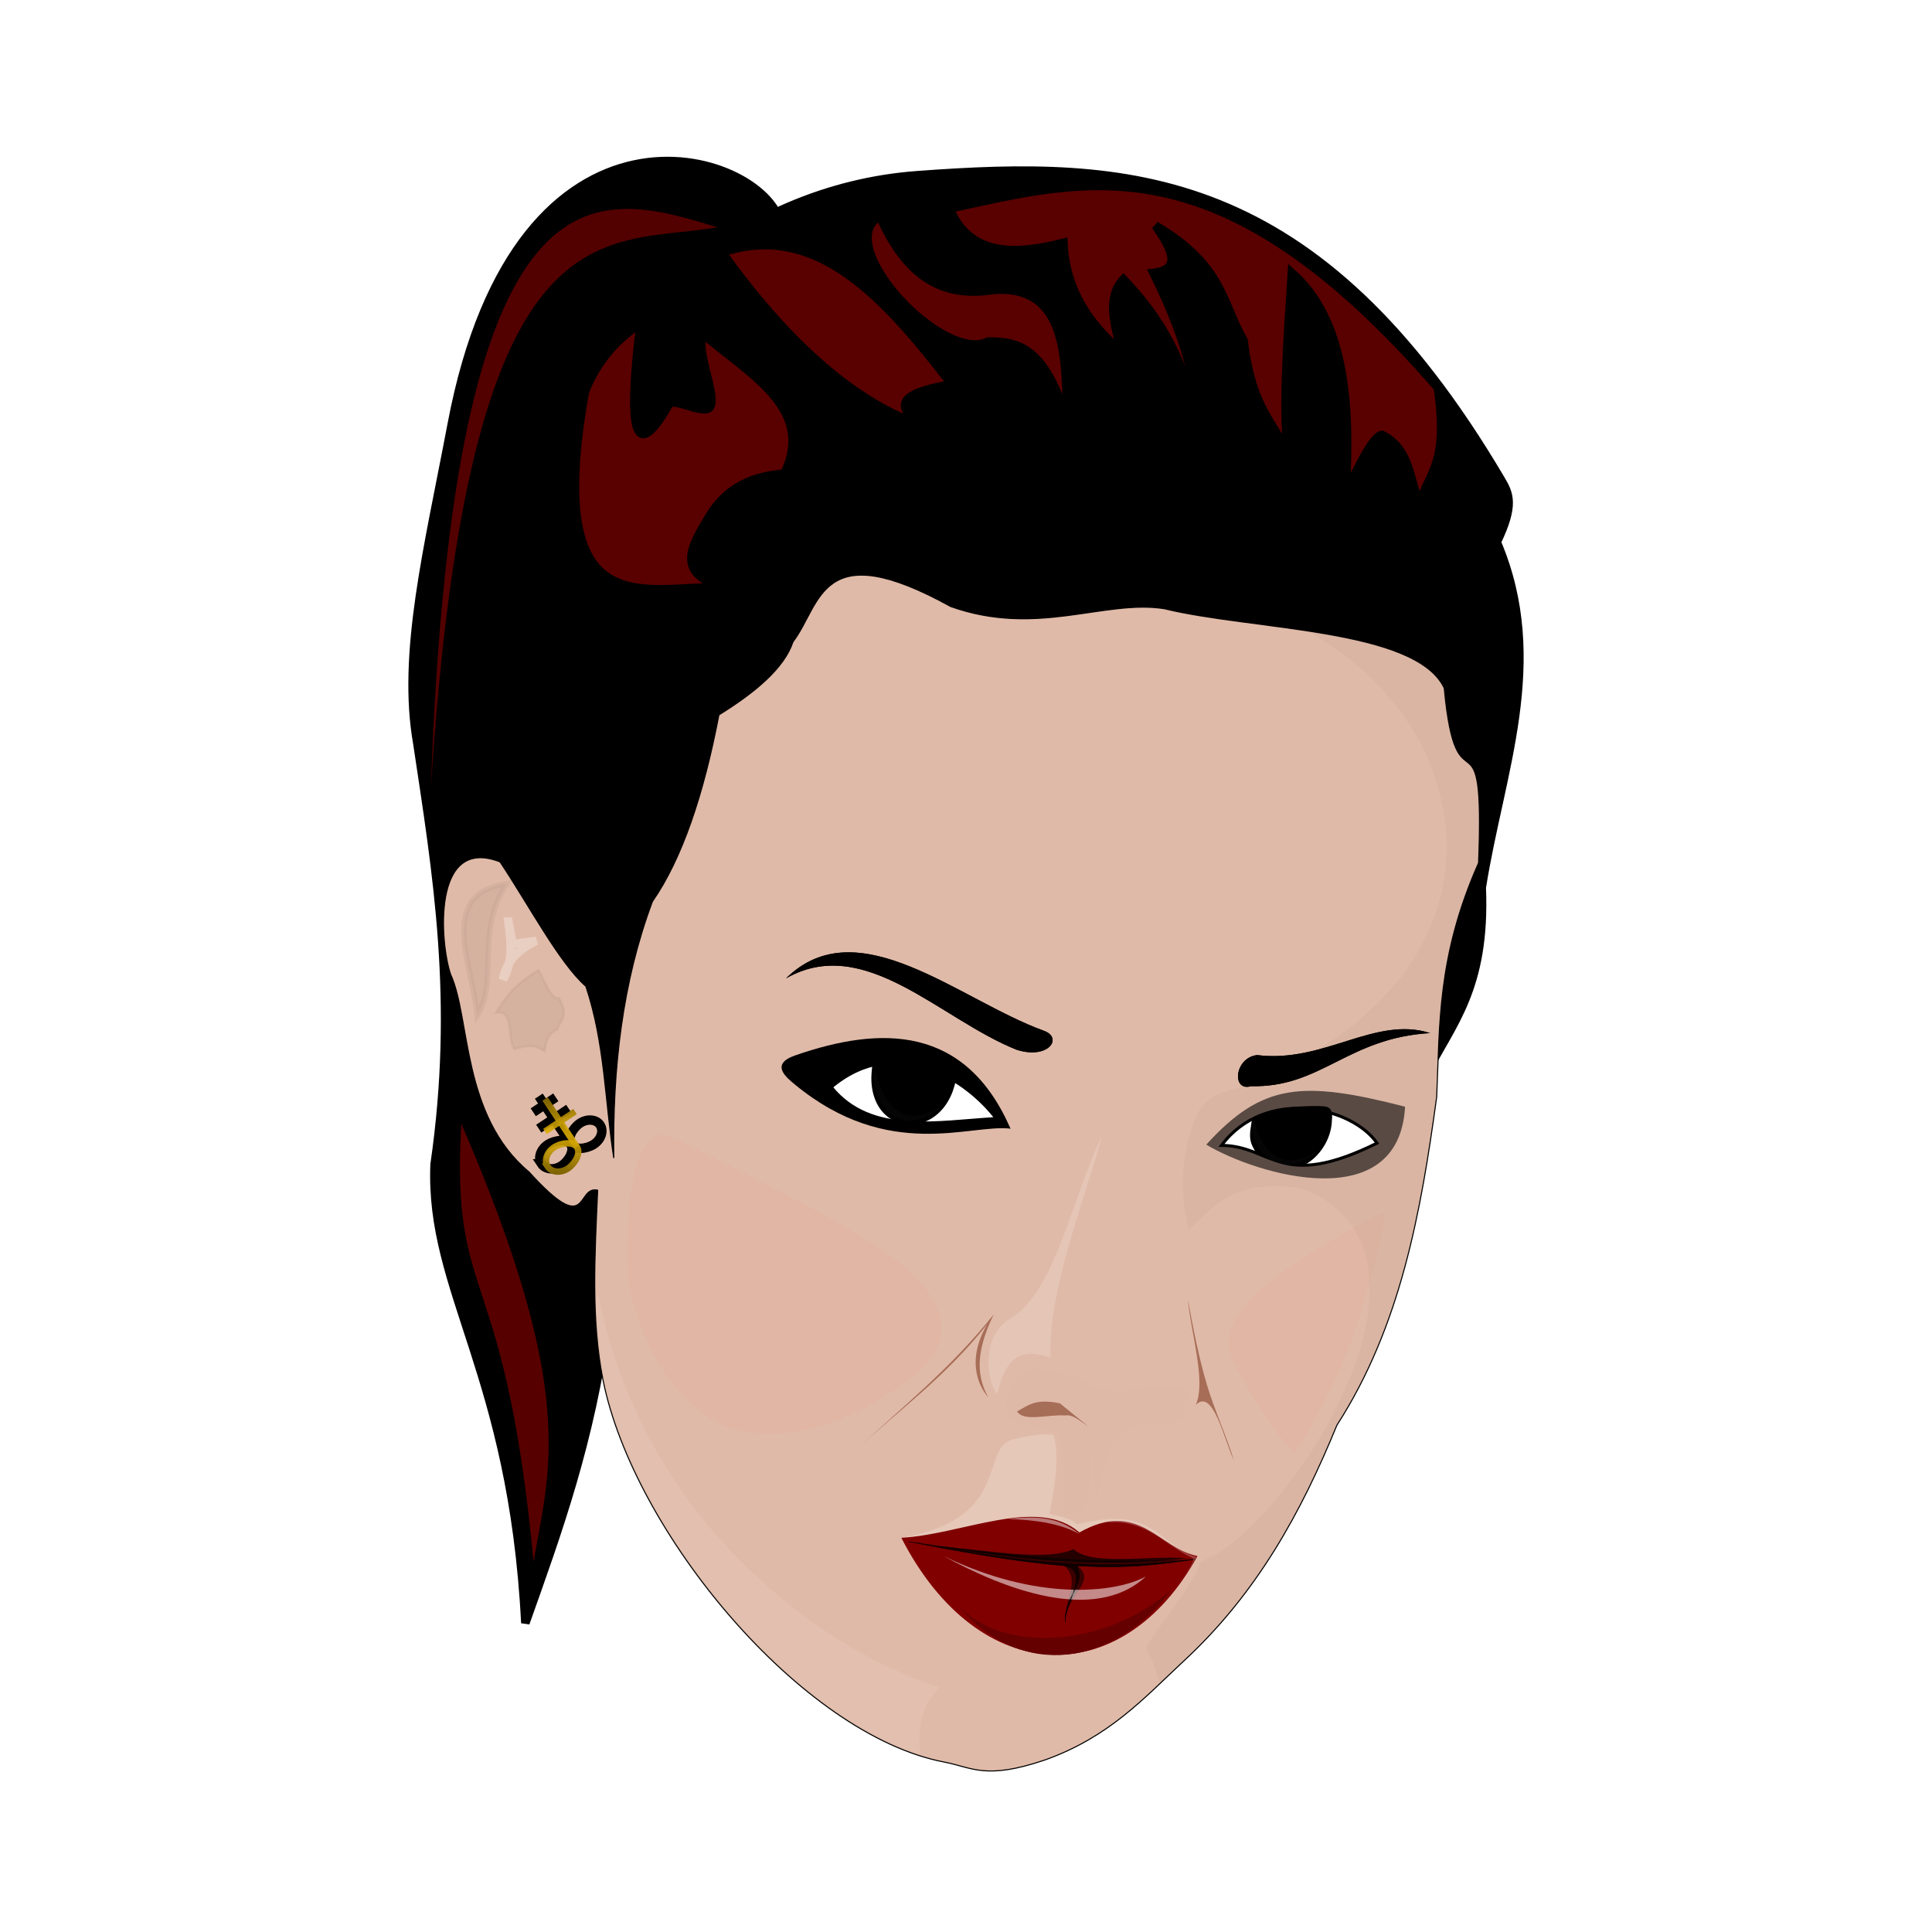 <svg:svg xmlns:dc="http://purl.org/dc/elements/1.1/" xmlns:ns1="http://sodipodi.sourceforge.net/DTD/sodipodi-0.dtd" xmlns:ns2="http://www.inkscape.org/namespaces/inkscape" xmlns:ns3="http://www.w3.org/1999/xlink" xmlns:ns5="http://creativecommons.org/ns#" xmlns:rdf="http://www.w3.org/1999/02/22-rdf-syntax-ns#" xmlns:svg="http://www.w3.org/2000/svg" height="1173.468" id="svg15240" version="1.1" viewBox="-238.253 -72.269 1173.468 1173.468" width="1173.468" ns1:docname="_svgclean2.svg" ns2:version="0.48.3.1 r9886">
  <svg:defs id="defs3">
    <svg:filter color-interpolation-filters="sRGB" height="1.4" id="filter5967" width="1.305" x="-.152" y="-.2" ns2:collect="always">
      <svg:feGaussianBlur id="feGaussianBlur5969" stdDeviation="0.497" ns2:collect="always" />
    </svg:filter>
    <svg:filter color-interpolation-filters="sRGB" height="1.4" id="filter5971" width="1.305" x="-.152" y="-.2" ns2:collect="always">
      <svg:feGaussianBlur id="feGaussianBlur5973" stdDeviation="0.497" ns2:collect="always" />
    </svg:filter>
    <svg:linearGradient gradientUnits="userSpaceOnUse" id="linearGradient5695" x1="78.396" x2="196.36" y1="245.02" y2="45.418" ns2:collect="always" ns3:href="#linearGradient5689" />
    <svg:linearGradient id="linearGradient5689">
      <svg:stop id="stop5691" offset="0" style="stop-color:#745b00" />
      <svg:stop id="stop5697" offset=".5" style="stop-color:#e7b500;stop-opacity:.859" />
      <svg:stop id="stop5693" offset="1" style="stop-color:#745b00" />
    </svg:linearGradient>
    <svg:filter color-interpolation-filters="sRGB" id="filter5819" ns2:label="Drop Shadow">
      <svg:feFlood flood-color="rgb(0,0,0)" flood-opacity=".53" id="feFlood5821" result="flood" />
      <svg:feComposite id="feComposite5823" in="flood" in2="SourceGraphic" operator="in" result="composite1" />
      <svg:feGaussianBlur id="feGaussianBlur5825" result="blur" stdDeviation="13.1" />
      <svg:feOffset dx="10.4" dy="16.5" id="feOffset5827" result="offset" />
      <svg:feComposite id="feComposite5829" in="SourceGraphic" in2="offset" operator="over" result="composite2" />
    </svg:filter>
    <svg:filter color-interpolation-filters="sRGB" height="1.467" id="filter5241" width="1.813" x="-.406" y="-.233" ns2:collect="always">
      <svg:feGaussianBlur id="feGaussianBlur5243" stdDeviation="0.663" ns2:collect="always" />
    </svg:filter>
    <svg:filter color-interpolation-filters="sRGB" height="1.217" id="filter5171" width="1.26" x="-.13" y="-.109" ns2:collect="always">
      <svg:feGaussianBlur id="feGaussianBlur5173" stdDeviation="0.432" ns2:collect="always" />
    </svg:filter>
    <svg:filter color-interpolation-filters="sRGB" height="1.134" id="filter5175" width="1.411" x="-.206" y="-.067" ns2:collect="always">
      <svg:feGaussianBlur id="feGaussianBlur5177" stdDeviation="0.432" ns2:collect="always" />
    </svg:filter>
    <svg:filter color-interpolation-filters="sRGB" height="1.763" id="filter4227" width="1.321" x="-.16" y="-.381" ns2:collect="always">
      <svg:feGaussianBlur id="feGaussianBlur4229" stdDeviation="2.216" ns2:collect="always" />
    </svg:filter>
    <svg:filter color-interpolation-filters="sRGB" height="1.814" id="filter64303" width="1.34" x="-.17" y="-.407" ns2:collect="always">
      <svg:feGaussianBlur id="feGaussianBlur64305" stdDeviation="1.91" ns2:collect="always" />
    </svg:filter>
    <svg:filter color-interpolation-filters="sRGB" height="1.431" id="filter64329" width="1.19" x="-.095" y="-.216" ns2:collect="always">
      <svg:feGaussianBlur id="feGaussianBlur64331" stdDeviation="0.954" ns2:collect="always" />
    </svg:filter>
    <svg:filter color-interpolation-filters="sRGB" height="1.407" id="filter3881" width="1.115" x="-.057" y="-.203" ns2:collect="always">
      <svg:feGaussianBlur id="feGaussianBlur3883" stdDeviation="0.805" ns2:collect="always" />
    </svg:filter>
    <svg:filter color-interpolation-filters="sRGB" height="1.689" id="filter3905" width="1.149" x="-.074" y="-.344" ns2:collect="always">
      <svg:feGaussianBlur id="feGaussianBlur3907" stdDeviation="0.738" ns2:collect="always" />
    </svg:filter>
    <svg:filter color-interpolation-filters="sRGB" height="1.235" id="filter3951" width="1.066" x="-.033" y="-.118" ns2:collect="always">
      <svg:feGaussianBlur id="feGaussianBlur3953" stdDeviation="0.466" ns2:collect="always" />
    </svg:filter>
    <svg:filter color-interpolation-filters="sRGB" height="1.444" id="filter3989" width="1.135" x="-.068" y="-.222" ns2:collect="always">
      <svg:feGaussianBlur id="feGaussianBlur3991" stdDeviation="0.703" ns2:collect="always" />
    </svg:filter>
    <svg:filter color-interpolation-filters="sRGB" height="4.467" id="filter4023" width="1.231" x="-.115" y="-1.733" ns2:collect="always">
      <svg:feGaussianBlur id="feGaussianBlur4025" stdDeviation="1.43" ns2:collect="always" />
    </svg:filter>
    <svg:filter color-interpolation-filters="sRGB" height="1.573" id="filter4045" width="1.133" x="-.067" y="-.287" ns2:collect="always">
      <svg:feGaussianBlur id="feGaussianBlur4047" stdDeviation="0.235" ns2:collect="always" />
    </svg:filter>
    <svg:filter color-interpolation-filters="sRGB" id="filter4083" ns2:collect="always">
      <svg:feGaussianBlur id="feGaussianBlur4085" stdDeviation="0.042" ns2:collect="always" />
    </svg:filter>
    <svg:filter color-interpolation-filters="sRGB" height="1.224" id="filter4145" width="1.22" x="-.11" y="-.112" ns2:collect="always">
      <svg:feGaussianBlur id="feGaussianBlur4147" stdDeviation="0.748" ns2:collect="always" />
    </svg:filter>
    <svg:filter color-interpolation-filters="sRGB" height="1.189" id="filter4149" width="1.661" x="-.331" y="-.094" ns2:collect="always">
      <svg:feGaussianBlur id="feGaussianBlur4151" stdDeviation="0.748" ns2:collect="always" />
    </svg:filter>
    <svg:filter color-interpolation-filters="sRGB" height="2.226" id="filter4141" width="1.428" x="-.214" y="-.613" ns2:collect="always">
      <svg:feGaussianBlur id="feGaussianBlur4143" stdDeviation="0.748" ns2:collect="always" />
    </svg:filter>
    <svg:filter color-interpolation-filters="sRGB" height="1.266" id="filter4187" width="1.211" x="-.105" y="-.133" ns2:collect="always">
      <svg:feGaussianBlur id="feGaussianBlur4189" stdDeviation="0.949" ns2:collect="always" />
    </svg:filter>
    <svg:filter color-interpolation-filters="sRGB" height="1.156" id="filter4209" width="1.354" x="-.177" y="-.078" ns2:collect="always">
      <svg:feGaussianBlur id="feGaussianBlur4211" stdDeviation="0.984" ns2:collect="always" />
    </svg:filter>
    <svg:filter color-interpolation-filters="sRGB" height="1.247" id="filter4249" width="1.33" x="-.165" y="-.123" ns2:collect="always">
      <svg:feGaussianBlur id="feGaussianBlur4251" stdDeviation="2.775" ns2:collect="always" />
    </svg:filter>
    <svg:filter color-interpolation-filters="sRGB" height="1.311" id="filter4369" width="1.145" x="-.072" y="-.156" ns2:collect="always">
      <svg:feGaussianBlur id="feGaussianBlur4371" stdDeviation="3.076" ns2:collect="always" />
    </svg:filter>
    <svg:filter color-interpolation-filters="sRGB" height="1.643" id="filter4473" width="1.612" x="-.306" y="-.321" ns2:collect="always">
      <svg:feGaussianBlur id="feGaussianBlur4475" stdDeviation="4.716" ns2:collect="always" />
    </svg:filter>
    <svg:filter color-interpolation-filters="sRGB" height="1.803" id="filter4477" width="2.231" x="-.616" y="-.401" ns2:collect="always">
      <svg:feGaussianBlur id="feGaussianBlur4479" stdDeviation="4.716" ns2:collect="always" />
    </svg:filter>
    <svg:filter color-interpolation-filters="sRGB" height="1.366" id="filter5015" width="1.137" x="-0.069" y="-.183" ns2:collect="always">
      <svg:feGaussianBlur id="feGaussianBlur5017" stdDeviation="0.898" ns2:collect="always" />
    </svg:filter>
    <svg:filter color-interpolation-filters="sRGB" height="1.081" id="filter4541" width="1.254" x="-.127" y="-.04" ns2:collect="always">
      <svg:feGaussianBlur id="feGaussianBlur4543" stdDeviation="2.074" ns2:collect="always" />
    </svg:filter>
    <svg:filter color-interpolation-filters="sRGB" height="1.134" id="filter4575" width="1.27" x="-.135" y="-.067" ns2:collect="always">
      <svg:feGaussianBlur id="feGaussianBlur4577" stdDeviation="1.897" ns2:collect="always" />
    </svg:filter>
    <svg:filter color-interpolation-filters="sRGB" height="1.197" id="filter4597" width="2.001" x="-.5" y="-.099" ns2:collect="always">
      <svg:feGaussianBlur id="feGaussianBlur4599" stdDeviation="2.384" ns2:collect="always" />
    </svg:filter>
    <svg:filter color-interpolation-filters="sRGB" height="1.635" id="filter5019" width="1.191" x="-.095" y="-.318" ns2:collect="always">
      <svg:feGaussianBlur id="feGaussianBlur5021" stdDeviation="0.898" ns2:collect="always" />
    </svg:filter>
  </svg:defs>
  <ns1:namedview bordercolor="#666666" borderopacity="1.0" id="base" pagecolor="#ffffff" showgrid="false" ns2:current-layer="layer1" ns2:cx="333.67546" ns2:cy="508.14283" ns2:document-units="mm" ns2:pageopacity="0.0" ns2:pageshadow="2" ns2:window-height="645" ns2:window-maximized="0" ns2:window-width="674" ns2:window-x="0" ns2:window-y="0" ns2:zoom="0.35" />
  <svg:g id="layer1" transform="translate(-16.325 -12.819)" ns2:groupmode="layer" ns2:label="Layer 1">
    <svg:g id="g5105" transform="matrix(5.161,0,0,5.161,-1334.3,-490.19)" ns2:export-filename="C:\Users\vauthier\Pictures\slt\path5843-8.png" ns2:export-xdpi="181" ns2:export-ydpi="181">
      <svg:path d="m307.34 109.64c-1.999-8.34-30.792-17.773-38.638 23.739-2.752 14.558-5.927 27.016-4.041 37.628 2.276 15.188 4.829 30.15 2.02 49.497-0.615 14.905 9.194 24.598 10.681 53.969 3.763-10.581 7.705-21.34 9.609-35.639z" id="path4676" style="stroke:#000000;stroke-width:1px;fill:#000000" ns1:nodetypes="csccccc" ns2:connector-curvature="0" />
      <svg:path d="m271.73 184.64c0.313-6.127 0.417-12.098 2.02-19.193 0.541-6.596 0.305-15.878 1.768-19.951 8.745-24.352 26.981-39.868 47.982-41.416 24.681-1.819 46.91-1.114 68.69 35.86 0.958 1.626 1.599 2.947-0.505 7.324 5.968 14.057 0.345 27.223-1.768 40.659 0.489 11.948-3.572 16.037-6.566 21.971l-95.459 11.869-2.273-1.768z" id="path4678" style="stroke:#000000;stroke-width:1px;fill:#000000" ns1:nodetypes="ccssscccccc" ns2:connector-curvature="0" />
      <svg:path d="m389.54 185.02c-4.896 11.035-4.548 19.074-4.925 27.527-1.853 13.607-4.255 27.02-11.743 38.638-4.151 10.12-9.351 19.791-18.183 27.905-4.572 4.283-8.684 8.822-16.162 11.49-7.037 2.394-8.564 0.883-11.869 0.253-16.814-3.205-36.573-27.046-40.154-44.952-1.427-7.135-0.969-14.626-0.631-22.35-2.611-0.583-0.875 5.79-8.081-2.147-7.94-6.627-6.883-18.145-9.218-23.234-1.241-3.581-2.286-16.396 5.808-13.258 3.395 5.102 7.006 11.941 10.102 14.647 2.244 6.734 2.238 13.469 3.283 20.203-0.145-10.512 0.995-20.674 4.546-30.178 3.489-5.038 6.023-12.558 7.829-21.971 4.382-2.714 7.688-5.536 8.713-8.586 3.364-4.423 3.165-12.675 18.562-4.167 10.16 3.617 18.041-0.845 25.128 0.253 10.391 2.548 29.601 2.294 32.956 9.344 1.447 15.485 4.794 1.177 4.041 20.582z" id="path4680" style="stroke:#000000;stroke-width:.124;fill:#e0baa8" ns1:nodetypes="cccccssccccccccccccc" ns2:connector-curvature="0" />
      <svg:path d="m322.18 264.32c12.48-2.294 8.607-10.652 12.69-11.49 2.198-0.539 3.631-0.636 4.672-0.505 0.726 2.982 0.077 6.135-0.505 9.281 1.086 0.388 2.048 0.278 3.283 1.263 8.437-2.192 9.262 1.754 13.006 3.346z" id="path4682" style="opacity:.446;filter:url(#filter4227);fill:#ffffff" ns1:nodetypes="ccccccc" ns2:connector-curvature="0" />
      <svg:path d="m334.46 216.29c-5.281-12.122-15.139-12.175-25.357-8.616-2.996 1.043-1.011 2.606-0 3.438 11.05 9.082 20.65 4.592 25.357 5.179z" id="path4684" style="filter:url(#filter64303);fill:#000000" ns1:nodetypes="cssc" ns2:connector-curvature="0" />
      <svg:path d="m338.39 204.77c2.305 0.837 0.509 3.423-3.214 2.232-9.029-3.596-17.903-13.689-27.143-8.393 8.445-8.331 20.36 2.529 30.357 6.161z" id="path4686" style="fill:#000000" ns1:nodetypes="sccs" ns2:connector-curvature="0" />
      <svg:path d="m363.48 207.63c-2.671 0.298-3.031 4.345-0.714 3.661 8.257 0.195 11.363-5.679 21.071-6.25-6.456-2.072-12.521 3.583-20.357 2.589z" id="path4688" style="fill:#000000" ns1:nodetypes="cccc" ns2:connector-curvature="0" />
      <svg:path d="m332.72 215.07c-6.72 0.371-14.674 2.066-19.319-3.662 7.691-6.437 15.973-0.727 19.319 3.662z" id="path4690" style="stroke:#000000;stroke-width:.291;fill:#ffffff" ns1:nodetypes="ccc" ns2:connector-curvature="0" />
      <svg:path d="m357.5 218.17c6.58-7.243 11.284-7.579 23.393-4.464-0.715 12.936-17.353 8.075-23.393 4.464z" id="path4692" style="opacity:.769;filter:url(#filter64329);fill:#000000" ns1:nodetypes="ccc" ns2:connector-curvature="0" />
      <svg:path d="m321.61 264.44c7.244-0.397 16.004-4.928 20.961-0.631 6.972-3.926 9.262 1.847 13.89 2.778-8.81 15.997-25.728 15.655-34.85-2.147z" id="path4694" style="stroke-width:0;fill:#800000" ns1:nodetypes="cccc" ns2:connector-curvature="0" />
      <svg:path d="m322.49 264.89c10.146 1.515 19.844 2.734 33.714 2.083-3.842 0.507-7.28 1.141-13.953 0.758 2.514 1.844-1.395 3.402-1.357 6.661-0.142-2.389 1.942-5.005-0.095-6.661-6.823-0.615-12.551-1.735-18.309-2.841z" id="path4696" style="opacity:.733;filter:url(#filter3881);stroke:#000000;stroke-width:.053;fill:#000000" ns1:nodetypes="cccccc" ns2:connector-curvature="0" />
      <svg:path d="m326.59 266.59c6.955 3.811 17.72 8.056 23.802 2.399-3.712 2.015-12.95 2.89-23.802-2.399z" id="path4698" style="opacity:.733;filter:url(#filter3905);fill:#ffffff" ns1:nodetypes="ccc" ns2:connector-curvature="0" />
      <svg:path d="m322.49 264.89c10.218 1.801 20.089 3.712 33.714 2.083-3.842 0.507-7.28 1.141-13.953 0.758 1.238 2.127-1.464 3.417-1.357 6.661-0.011-2.504 3.015-5.943-0.095-6.661-6.823-0.615-12.551-1.735-18.309-2.841z" id="path4700" style="opacity:.845;filter:url(#filter3951);stroke:#000000;stroke-width:.053;fill:#000000" ns1:nodetypes="cccccc" ns2:connector-curvature="0" />
      <svg:path d="m328.3 272.4c7.422 8.984 18.571 6.999 25.001-1.768-7.557 6.589-19.554 7.592-25.001 1.768z" id="path4702" style="filter:url(#filter3989);fill:#640000" ns1:nodetypes="ccc" ns2:connector-curvature="0" />
      <svg:path d="m325.52 265.39c5.921 0.452 13.26 1.886 16.352 0.379 2.155 2.024 8.923 0.716 13.385 1.073-10.337 1.217-20.107 0.163-29.736-1.452z" id="path4704" style="opacity:.841;filter:url(#filter4023);fill:#000000" ns1:nodetypes="cccc" ns2:connector-curvature="0" />
      <svg:path d="m334.15 262.23c2.966-0.343 5.886-0.401 8.438 1.786-2.256-1.273-5.218-1.685-8.438-1.786z" id="path4706" style="opacity:.677;filter:url(#filter4045);fill:#ffffff" ns1:nodetypes="ccc" ns2:connector-curvature="0" />
      <svg:path d="m345.85 262.64c3.618-1.204 6.949 3.06 10.496 4.025l-1.121 1.878c0.213-0.58 1.064-1.6 0.631-1.736-3.257-1.515-5.586-4.618-10.007-4.167z" id="path4708" style="opacity:.49;filter:url(#filter4083);fill:#ffffff" ns1:nodetypes="ccccc" ns2:connector-curvature="0" />
      <svg:path d="m316.18 254.22c5.45-5.149 10.954-9.395 16.295-16.048-2.34 4.805-1.838 7.526-0.638 9.734-1.37-1.587-2.443-4.631-0.126-8.586-5.068 6.369-10.356 10.017-15.531 14.9z" id="path4710" style="filter:url(#filter4145);fill:#a76d57" ns1:nodetypes="ccccc" ns2:connector-curvature="0" />
      <svg:path d="m355.32 236.35c0.43 4.25 2.159 9.68 0.947 12.438 2.042-2.01 3.336 4.125 4.483 6.566-0.912-3.024-2.286-5.921-3.177-8.928-0.993-3.348-1.603-6.603-2.253-10.076z" id="path4712" style="filter:url(#filter4149);fill:#a76d57" ns1:nodetypes="cccsc" ns2:connector-curvature="0" />
      <svg:path d="m343.62 251.34-3.348-2.723c-3.053-0.631-3.785 0.335-5.045 0.938 0.746 1.293 3.75 0.327 5.625 0.491 0.923-0.183 1.845 0.701 2.768 1.295z" id="path4714" style="filter:url(#filter4141);fill:#a76d57" ns1:nodetypes="ccccc" ns2:connector-curvature="0" />
      <svg:path d="m333.93 249.06c0.212-1.31 0.661-2.619 2.054-3.929 0.612-0.561 1.468-1.006 6.518 0.536 1.878 1.47 4.194 1.771 6.786 1.339 5.433-0.849 5.659 0.038 6.25 0.804-1.391 1.213 0.854 3.942-5.625 3.036-4.379 1.186-4.437 5.54-5.446 9.196l-0.357-6.161-0.625 6.339c-1.093 1.701-1.899 1.39-2.768 1.518l-0.089-7.768c0.021-4.115-6.179-1.273-6.696-4.911z" id="path4716" style="opacity:.068;filter:url(#filter4187);fill:#000000" ns1:nodetypes="cccccccccccc" ns2:connector-curvature="0" />
      <svg:path d="m345.22 217.22c-3.594 7.211-5.41 18.273-10.859 21.466-3.211 1.925-2.841 6.968-1.515 8.839 0.663-1.89 1.233-6.11 6.314-4.293-0.26-7.714 3.613-17.395 6.061-26.011z" id="path4718" style="opacity:.41;filter:url(#filter4209);fill:#ffffff" ns1:nodetypes="ccccc" ns2:connector-curvature="0" />
      <svg:path d="m321.95 289.26c-7.108-2.874-14.649-8.811-21.2-16.691-4.298-5.169-7.329-9.81-10.064-15.405-2.999-6.136-4.347-10.965-4.776-17.109-0.241-3.449-0.259-4.187-0.099-4.134 0.081 0.027 0.196 0.272 0.255 0.545 1.211 5.567 2.607 9.629 4.945 14.385 1.987 4.042 4.182 7.544 6.799 10.846 5.904 7.45 13.886 13.937 21.804 17.722 2.009 0.96 4.691 2.071 5.714 2.366 0.399 0.115 0.726 0.24 0.726 0.276 0 0.036-0.233 0.331-0.518 0.654-0.596 0.675-1.078 1.549-1.404 2.545-0.236 0.719-0.487 2.74-0.408 3.287 0.147 1.023 0.15 1.385 0.014 1.382-0.08-0.002-0.884-0.302-1.787-0.667z" id="path4720" style="opacity:.275;filter:url(#filter4249);fill:#ffffff" ns2:connector-curvature="0" />
      <svg:g id="g4722" style="opacity:.526;filter:url(#filter4369);stroke:#000000">
        <svg:path d="m284.36 129.59c-4.949 27.864 6.963 22.77 16.162 22.981-5.445-1.749-3.716-4.695-1.515-8.334 2.108-3.484 5.085-4.714 8.839-5.051 3.721-7.619-4.053-11.671-9.596-16.415-0.878 2.014 1.604 7.04 0.878 8.521-0.569 1.161-4.375-1.122-4.854-0.277-4.076 7.192-4.92 3.072-3.348-9.507-3.251 2.163-5.334 4.909-6.566 8.081z" id="path4724" style="stroke:#000000;stroke-width:1px;fill:#aa0000" ns1:nodetypes="ccsccsscc" ns2:connector-curvature="0" />
        <svg:path d="m300.52 113.17c7.748 10.785 15.654 17.751 23.739 20.456-4.386-2.816-1.701-4.117 3.283-4.925-7.826-10.14-15.888-19.285-27.022-15.531z" id="path4726" style="stroke:#000000;stroke-width:1px;fill:#aa0000" ns1:nodetypes="cccc" ns2:connector-curvature="0" />
        <svg:path d="m319.08 108.88c-5.834 3.325 7.457 17.497 12.753 14.773 3.384 0.033 6.746 0.381 9.47 9.975-0.71-5.029 1.141-16.885-8.965-16.036-5.132 0.801-9.802-0.801-13.258-8.713z" id="path4728" style="stroke:#000000;stroke-width:1px;fill:#aa0000" ns1:nodetypes="ccccc" ns2:connector-curvature="0" />
        <svg:path d="m327.29 108c2.29 5.493 7.417 5.569 13.385 4.041 0.222 4.443 2.021 8.773 6.945 12.879-1.047-3.346-1.809-6.566 0.126-8.586 6.274 6.482 8.041 12.964 9.344 19.445-0.593-5.503-1.264-11.078-5.808-20.203 3.434-0.386 2.126-2.848 0.253-5.556 7.952 4.666 7.773 9.039 10.354 13.511 0.957 8.015 3.445 9.399 5.303 13.511-0.769-4.694-0.16-13.177 0.379-21.466 5.998 5.276 7.011 14.791 6.313 25.759 1.49-2.699 3.114-6.479 4.293-6.692 3.327 1.634 3.211 5.236 4.419 8.081 1.109-3.709 3.493-4.709 2.147-13.637-25.629-29.589-41.307-24.525-57.452-21.087z" id="path4730" style="stroke:#000000;stroke-width:1px;fill:#aa0000" ns1:nodetypes="ccccccccccccccc" ns2:connector-curvature="0" />
      </svg:g>
      <svg:path d="m302.6 251.88c-2.122-0.515-4.125-1.675-6.072-3.518-2.826-2.674-4.79-6.122-6.372-11.184-0.732-2.341-0.772-2.69-0.772-6.692 0-6.5 0.746-10.534 2.298-12.416 1.451-1.761 1.072-1.875 11.599 3.494 12.831 6.543 17.478 9.414 20.37 12.583 2.772 3.038 3.366 5.544 1.985 8.367-0.553 1.129-1.13 1.774-2.693 3.01-5.298 4.189-11.676 6.74-16.734 6.693-1.267-0.012-2.89-0.164-3.608-0.338z" id="path4732" style="opacity:.143;filter:url(#filter4473);fill:#ff0000" ns2:connector-curvature="0" />
      <svg:path d="m366.22 252.56c-1.653-2.08-3.749-5.371-5.164-8.11-0.688-1.33-0.922-2.094-0.922-3.003 0-3.456 3.9-7.264 12.627-12.33 2.856-1.658 5.579-3.022 5.73-2.87 0.154 0.154-0.256 2.202-1.22 6.097-1.237 4.995-2.742 9.469-4.503 13.385-1.126 2.502-4.57 8.713-4.832 8.713-0.121 0-0.892-0.847-1.715-1.882z" id="path4734" style="opacity:.143;filter:url(#filter4477);fill:#ff0000" ns2:connector-curvature="0" />
      <svg:path d="m338.39 204.77c2.305 0.837 0.509 3.423-3.214 2.232-9.029-3.596-17.903-13.689-27.143-8.393 8.445-8.331 20.36 2.529 30.357 6.161z" id="path4939" style="filter:url(#filter5015);fill:#000000" ns1:nodetypes="sccs" ns2:connector-curvature="0" />
      <svg:path d="m351.72 280.59c-0.117-0.524-0.451-1.455-0.742-2.07l-0.528-1.117 0.342-0.671c0.188-0.369 1.324-1.991 2.523-3.605 1.884-2.534 3.366-4.988 3.386-5.608 0.003-0.101 0.626-0.485 1.384-0.854 4.292-2.087 10.636-9.538 14.399-16.91 2.148-4.21 3.38-7.661 3.949-11.065 0.42-2.513 0.293-6.212-0.27-7.873-0.913-2.692-2.396-4.649-4.627-6.106-1.9-1.24-3.38-1.661-5.823-1.655-3.635 0.008-6.014 0.999-8.616 3.586-0.908 0.903-1.684 1.589-1.724 1.525-0.04-0.065-0.211-1.001-0.38-2.082-0.596-3.794-0.095-8.104 1.298-11.177 0.816-1.8 1.736-2.514 4.09-3.171 3.755-1.05 9.882-4.212 13.755-7.099 1.838-1.37 5.295-4.815 6.521-6.498 5.522-7.578 6.606-16.097 3.159-24.82-2.064-5.224-6.446-10.448-11.586-13.814-2.031-1.33-2.248-1.493-2.139-1.605 0.125-0.13 4.111 0.623 6.393 1.208 4.35 1.114 7.454 2.796 8.609 4.665 0.265 0.428 0.464 1.226 0.635 2.539 0.518 3.985 0.946 5.258 2.204 6.558 0.475 0.491 0.956 1.071 1.067 1.29 0.433 0.848 0.569 2.443 0.561 6.586l-0.008 4.305-0.548 1.32c-2.714 6.542-3.898 12.648-4.186 21.588-0.298 9.253-3.044 23.166-6.291 31.875-0.969 2.598-3.382 7.624-4.715 9.821-0.536 0.884-1.282 2.33-1.657 3.214-4.793 11.304-10.15 19.325-17.595 26.347-1.297 1.224-2.419 2.247-2.494 2.274-0.074 0.027-0.231-0.379-0.348-0.903z" id="path4736" style="opacity:.167;filter:url(#filter4541);fill:#000000" ns2:connector-curvature="0" />
      <svg:path d="m359.29 218.26c5.127-6.868 15.302-4.606 18.304-0.268-11.487 5.686-12.316 0.297-18.304 0.268z" id="path4738" style="stroke:#000000;stroke-width:.354;fill:#ffffff" ns1:nodetypes="ccc" ns2:connector-curvature="0" />
      <svg:path d="m300 110.22c-14.268-4.337-31.105-9.746-33.75 65.893 4.444-69.283 19.67-63.601 33.75-65.893z" id="path4740" style="filter:url(#filter4575);fill:#530000" ns1:nodetypes="ccc" ns2:connector-curvature="0" />
      <svg:path d="m269.46 213.61c16.51 37.462 10.203 44.322 8.75 58.036-3.366-41.941-10.57-32.787-8.75-58.036z" id="path4742" style="filter:url(#filter4597);stroke:#000000;stroke-width:1px;fill:#570000" ns1:nodetypes="ccc" ns2:connector-curvature="0" />
      <svg:path d="m363.48 207.63c-2.671 0.298-3.031 4.345-0.714 3.661 8.257 0.195 11.363-5.679 21.071-6.25-6.456-2.072-12.521 3.583-20.357 2.589z" id="path4941" style="filter:url(#filter5019);fill:#000000" ns1:nodetypes="cccc" ns2:connector-curvature="0" />
    </svg:g>
    <svg:path d="m29.761 102.79c-3.776 5.79-0.89 11.492-3.482 15.536-0.53-6.109-4.791-14.269 3.482-15.536z" id="path5143" style="opacity:.215;filter:url(#filter5175);stroke:#000000;stroke-width:.645;fill:#000000" transform="matrix(5.161,0,0,5.161,-67.745,-53.254)" ns1:nodetypes="ccc" ns2:connector-curvature="0" ns2:export-filename="C:\Users\vauthier\Pictures\slt\path5843-8.png" ns2:export-xdpi="181" ns2:export-ydpi="181" />
    <svg:path d="m33.511 112.97c-3.312 1.996-3.97 3.461-5 5 2.213-0.299 1.197 2.684 2.143 4.286 2.334-0.728 2.838-0.148 3.571 0.268 0.081-1.182 0.487-2.12 1.518-2.589 0.205-1.096 1.459-1.292 0.179-3.661-0.981 0.14-1.65-1.901-2.411-3.304z" id="path5145" style="opacity:.215;filter:url(#filter5171);stroke:#000000;stroke-width:.291;fill:#000000" transform="matrix(5.161,0,0,5.161,-67.745,-53.254)" ns1:nodetypes="ccccccc" ns2:connector-curvature="0" ns2:export-filename="C:\Users\vauthier\Pictures\slt\path5843-8.png" ns2:export-xdpi="181" ns2:export-ydpi="181" />
    <svg:path d="m29.96 107.25 0.505 2.652 2.778-0.379c-2.338 1.085-3.596 2.619-3.914 4.546 1.142-1.962 0.985-4.358 0.631-6.819z" id="path5179" style="opacity:.546;filter:url(#filter5241);stroke:#ffffff;stroke-width:1px;fill:none" transform="matrix(5.161,0,0,5.161,-67.745,-53.254)" ns1:nodetypes="ccccc" ns2:connector-curvature="0" ns2:export-filename="C:\Users\vauthier\Pictures\slt\path5843-8.png" ns2:export-xdpi="181" ns2:export-ydpi="181" ns2:transform-center-x="4.8875614" ns2:transform-center-y="7.1684293" />
    <svg:g id="g5699" style="stroke:#000000;stroke-width:26.696" transform="matrix(.178 -.118 .118 .178 86.823 618.61)" ns2:export-filename="C:\Users\vauthier\Pictures\slt\path5843-8.png" ns2:export-xdpi="181" ns2:export-ydpi="181" ns2:transform-center-x="-21.693219" ns2:transform-center-y="13.82411">
      <svg:line id="line5701" style="stroke:#000000;stroke-width:26.696;fill:none" x1="104" x2="104" y2="164.1" />
      <svg:line id="line5703" style="stroke:#000000;stroke-width:26.696;fill:none" x1="65.538" x2="142.46" y1="29.487" y2="29.487" />
      <svg:line id="line5705" style="stroke:#000000;stroke-width:26.696;fill:none" x1="52.718" x2="155.28" y1="76.923" y2="76.923" />
      <svg:path d="m204 164.74c0 19.822-20.092 35.897-44.872 35.897-24.779 0-55.128-16.075-55.128-35.897 0-19.821 30.349-35.897 55.128-35.897 24.78 0 44.872 16.076 44.872 35.897z" id="path5707" style="stroke:#000000;stroke-width:26.696;fill:none" ns2:connector-curvature="0" />
      <svg:path d="m4 164.74c0-19.821 20.092-35.897 44.872-35.897 24.779 0 55.128 16.076 55.128 35.897 0 19.822-30.349 35.897-55.128 35.897-24.78 0-44.872-16.08-44.872-35.9z" id="path5709" style="stroke:#000000;stroke-width:26.696;fill:none" ns2:connector-curvature="0" />
    </svg:g>
    <svg:g id="g5649" style="filter:url(#filter5819);stroke:url(#linearGradient5695);stroke-width:18.14" transform="matrix(.178 -.118 .118 .178 86.823 618.61)" ns2:export-filename="C:\Users\vauthier\Pictures\slt\path5843-8.png" ns2:export-xdpi="181" ns2:export-ydpi="181" ns2:transform-center-x="-21.693219" ns2:transform-center-y="13.82411">
      <svg:line id="line5635" style="stroke:url(#linearGradient5695);stroke-width:18.14;fill:none" x1="104" x2="104" y2="164.1" />
      <svg:line id="line5637" style="stroke:url(#linearGradient5695);stroke-width:18.14;fill:none" x1="65.538" x2="142.46" y1="29.487" y2="29.487" />
      <svg:line id="line5639" style="stroke:url(#linearGradient5695);stroke-width:18.14;fill:none" x1="52.718" x2="155.28" y1="76.923" y2="76.923" />
      <svg:path d="m204 164.74c0 19.822-20.092 35.897-44.872 35.897-24.779 0-55.128-16.075-55.128-35.897 0-19.821 30.349-35.897 55.128-35.897 24.78 0 44.872 16.076 44.872 35.897z" id="path5641" style="stroke:url(#linearGradient5695);stroke-width:18.14;fill:none" ns2:connector-curvature="0" />
      <svg:path d="m4 164.74c0-19.821 20.092-35.897 44.872-35.897 24.779 0 55.128 16.076 55.128 35.897 0 19.822-30.349 35.897-55.128 35.897-24.78 0-44.872-16.08-44.872-35.9z" id="path5643" style="stroke:url(#linearGradient5695);stroke-width:18.14;fill:none" ns2:connector-curvature="0" />
    </svg:g>
    <svg:path d="m332.54 621.56c-0.582-0.026-2.538-0.161-4.346-0.299-3.585-0.274-4.223-0.426-6.514-1.558-8.666-4.285-13.442-14.473-12.608-26.894 0.167-2.491 0.402-4.496 0.543-4.637 0.124-0.124 3.377-0.732 5.312-0.991 2.955-0.397 10.531-0.39 13.458 0.01 7.438 1.022 14.066 3.032 21.081 6.394 3.457 1.657 7.186 3.795 7.184 4.12-0.002 0.454-0.919 3.623-1.513 5.229-3.192 8.623-9.123 14.967-16.453 17.597-1.663 0.596-3.948 1.147-4.597 1.106-0.269-0.015-0.965-0.052-1.548-0.079z" id="path5839" style="stroke:#000000;stroke-width:3.328;fill:#000000" ns2:connector-curvature="0" ns2:export-filename="C:\Users\vauthier\Pictures\slt\path5843-8.png" ns2:export-xdpi="181" ns2:export-ydpi="181" />
    <svg:path d="m565.39 646.01c-2.651-0.525-6.894-1.813-14.394-4.37l-8.135-2.773-1.154-2.099c-1.794-3.263-2.162-5.831-1.491-10.413l0.596-4.07 2.934-1.308c4.703-2.097 12.919-4.444 18.533-5.293 5.113-0.773 18.05-1.045 20.795-0.436 1.557 0.345 1.802 1.759 1.288 7.437-0.778 8.6-5.94 17.209-13.169 21.964-2.421 1.593-3.431 1.829-5.803 1.36z" id="path5841" style="stroke:#000000;stroke-width:5.157;fill:#000000" ns2:connector-curvature="0" ns2:export-filename="C:\Users\vauthier\Pictures\slt\path5843-8.png" ns2:export-xdpi="181" ns2:export-ydpi="181" />
    <svg:path d="m73.074 124.71c0.774 2.967 2.522 7.441 7.745 4.353-5.047 4.29-8.395-0.985-7.745-4.353z" id="path5843" style="opacity:.143;filter:url(#filter5971);fill:#ffffff" transform="matrix(5.161,0,0,5.161,-67.745,-53.254)" ns1:nodetypes="ccc" ns2:connector-curvature="0" ns2:export-xdpi="181" ns2:export-ydpi="181" />
    <svg:path d="m117.44 129.95c0.774 2.967 2.522 7.441 7.745 4.353-5.047 4.29-8.395-0.985-7.745-4.353z" id="path5843-8" style="opacity:.143;filter:url(#filter5967);fill:#ffffff" transform="matrix(5.161,0,0,5.161,-67.745,-53.254)" ns1:nodetypes="ccc" ns2:connector-curvature="0" ns2:export-xdpi="181" ns2:export-ydpi="181" />
  </svg:g>
</svg:svg>